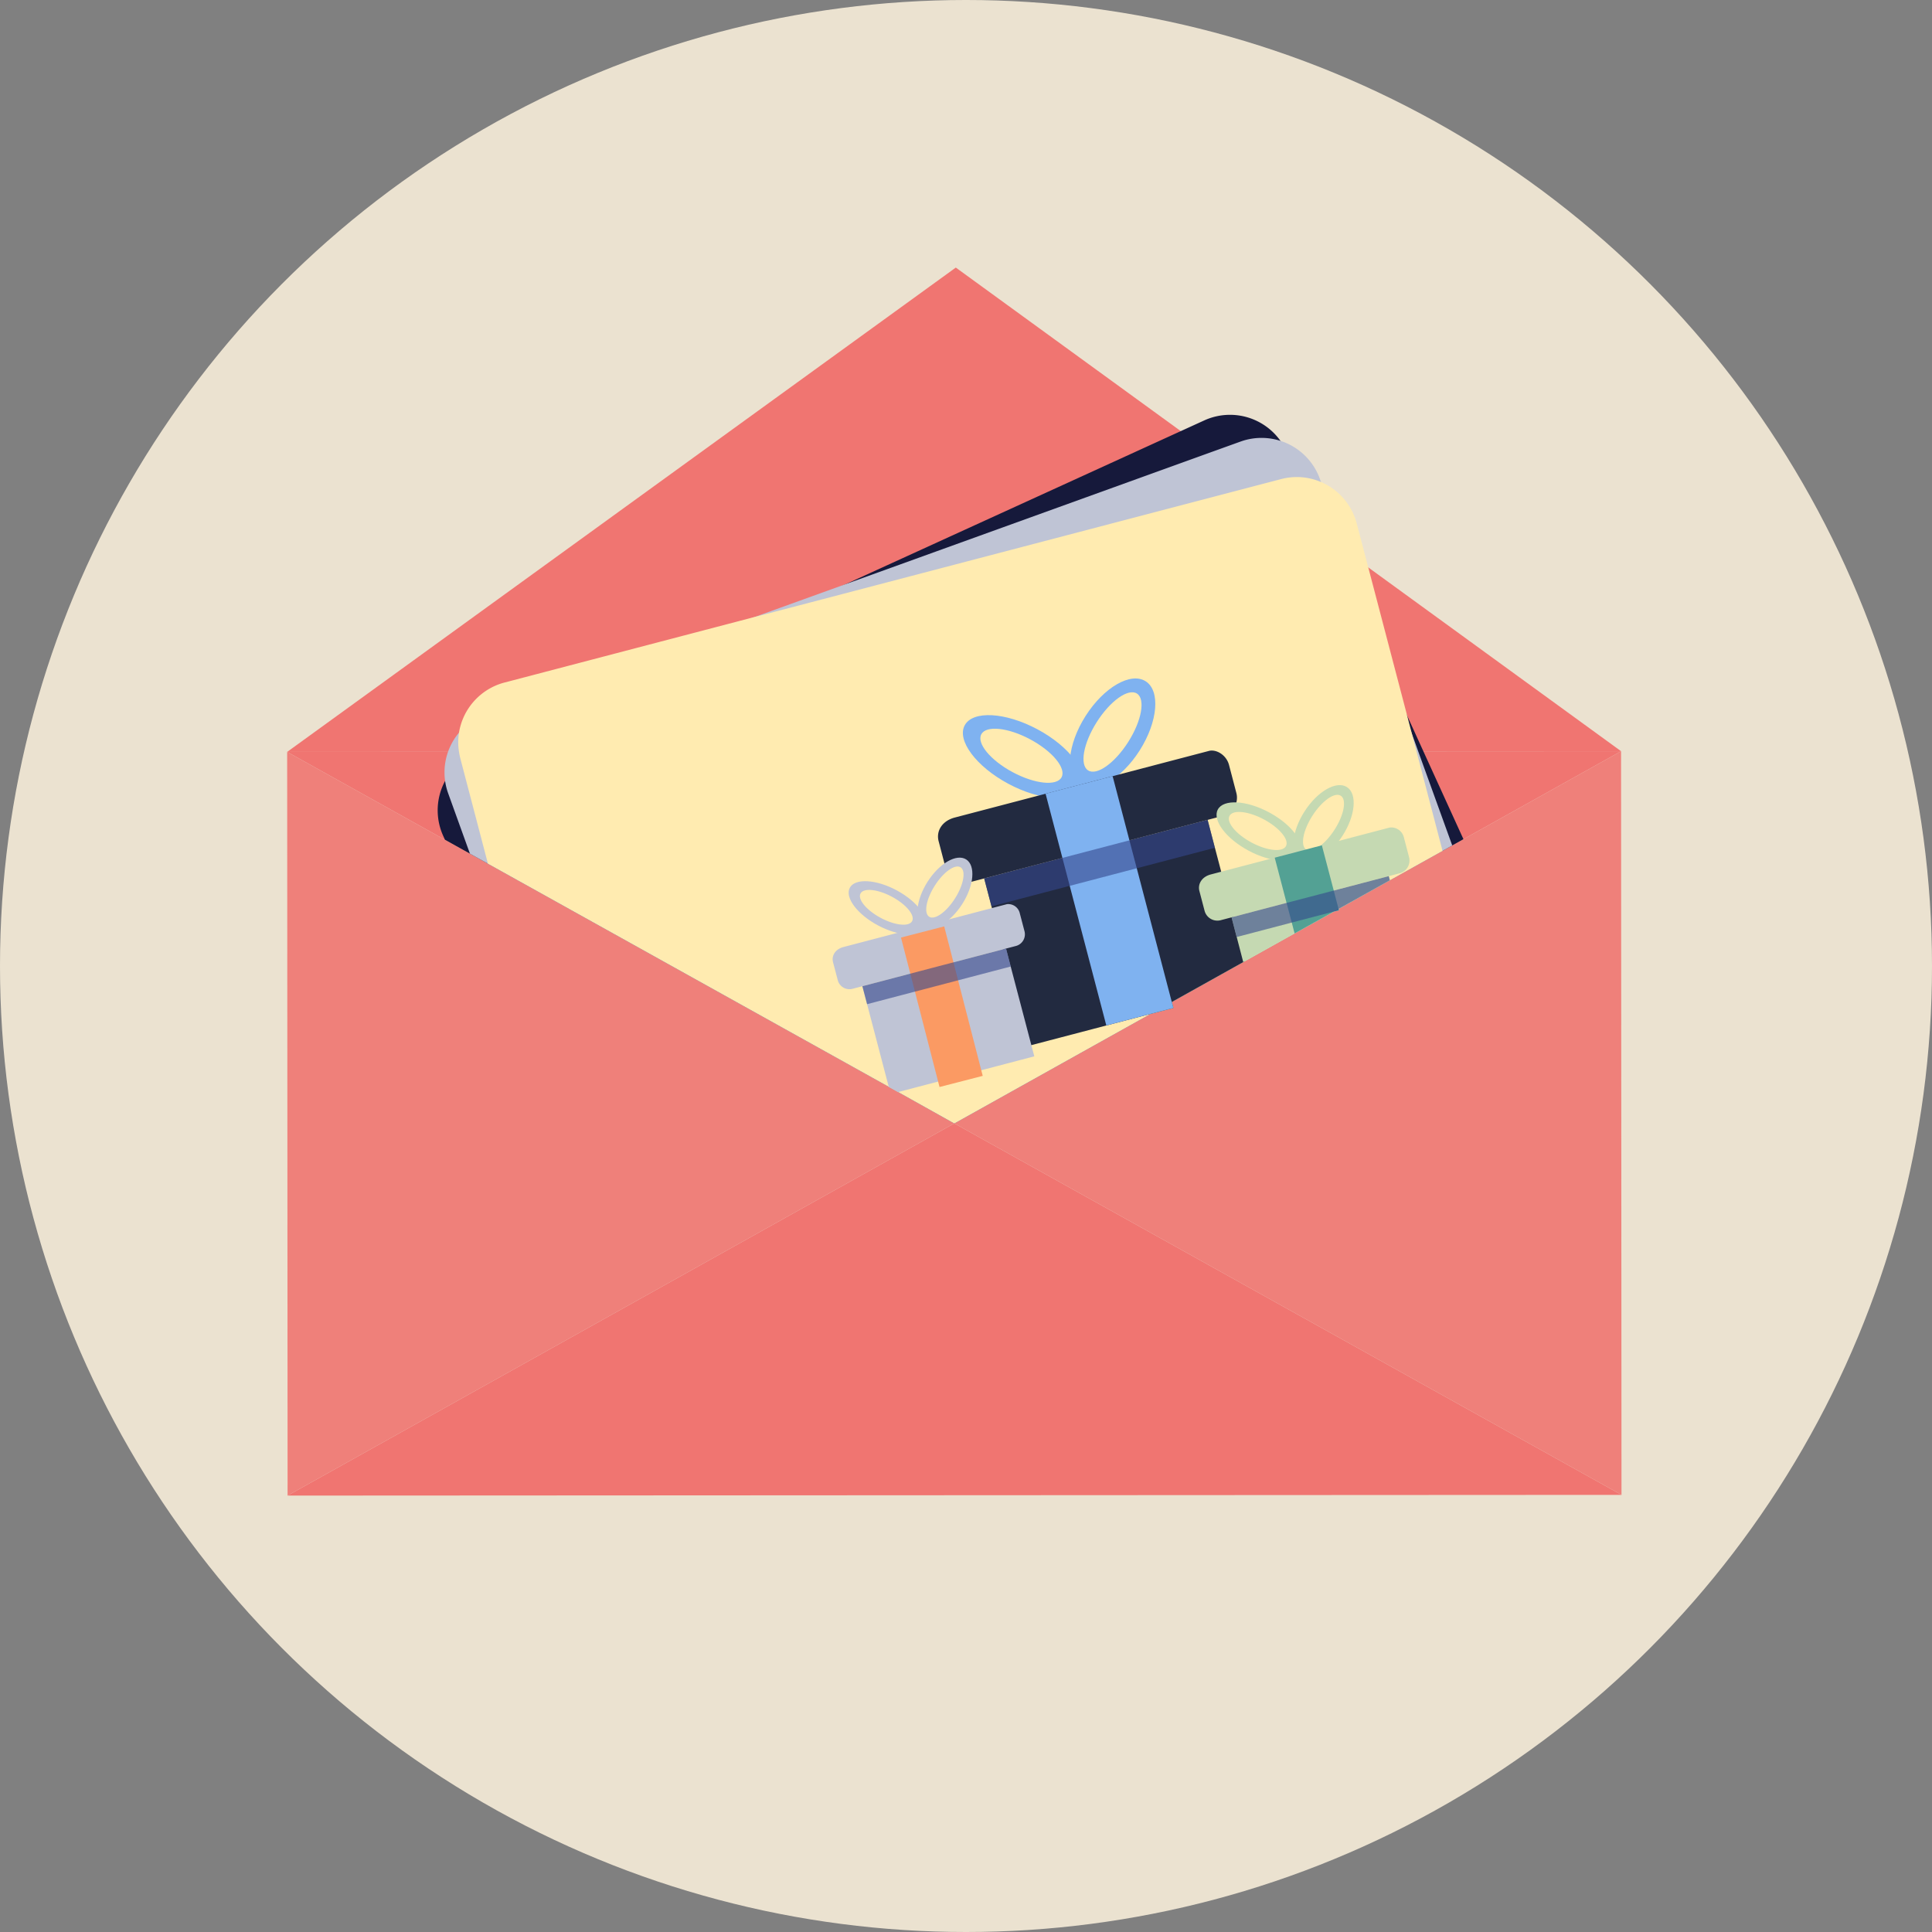 <svg xmlns="http://www.w3.org/2000/svg" viewBox="0 0 491 491"><rect x="0" y="0" width="491" height="491" fill="#808080" stroke="none"/><defs><style>.cls-1{fill:#ebe2d0;}.cls-2{opacity:0.9;}.cls-3{fill:#f07571;}.cls-4{fill:#16193b;}.cls-5{fill:#bfc4d5;}.cls-6{fill:#ffebb0;}.cls-7{fill:#7fb2f0;}.cls-8{fill:#222a40;}.cls-9{fill:#35478c;opacity:0.6;}.cls-10{fill:#c5d9b2;}.cls-11{fill:#53a194;}.cls-12{fill:#fb9a63;}</style></defs><title>gift-card-3Asset 2</title><g id="Layer_2" data-name="Layer 2"><g id="background"><circle class="cls-1" cx="245.5" cy="245.5" r="245.5"/></g><g id="gift-card"><g class="cls-2"><polygon class="cls-3" points="242.53 285.5 225.75 294.87 221.68 297.14 178.04 321.51 73.09 380.09 72.98 191.09 113.05 213.41 119.41 216.95 123.98 219.49 225.87 276.22 228.23 277.54 242.53 285.5"/></g><polygon class="cls-3" points="411.98 190.91 371.92 213.27 369.07 214.86 366.62 216.23 353.22 223.71 340.18 230.99 338.98 231.66 338.97 231.67 329.01 237.22 316.32 244.31 315.96 244.51 297.8 254.65 292.36 257.68 292.35 257.69 242.53 285.5 228.23 277.54 225.87 276.22 123.98 219.49 119.41 216.95 113.05 213.41 72.98 191.09 411.98 190.91"/><g class="cls-2"><polygon class="cls-3" points="411.98 190.91 412.09 379.91 249.08 289.15 248.61 288.88 248.6 288.88 247.02 288 242.53 285.5 292.35 257.69 292.36 257.68 298.2 256.16 297.8 254.65 315.96 244.51 316.32 244.31 329.01 237.22 338.97 231.67 338.98 231.66 340.27 231.33 340.18 230.99 353.22 223.71 366.62 216.23 369.07 214.86 371.92 213.27 411.98 190.91"/></g><g class="cls-2"><polygon class="cls-3" points="298.2 256.16 292.36 257.68 297.8 254.65 298.2 256.16"/></g><g class="cls-2"><polygon class="cls-3" points="340.27 231.33 338.98 231.66 340.18 230.99 340.27 231.33"/></g><polygon class="cls-3" points="412.09 379.91 73.09 380.09 178.04 321.51 221.68 297.14 225.75 294.87 242.53 285.5 247.02 288 248.6 288.88 248.61 288.88 249.08 289.15 412.09 379.91"/><polygon class="cls-3" points="242.91 68 72.98 191.09 411.98 190.91 242.91 68"/><path class="cls-4" d="M371.92,213.27l-2.85,1.59-2.46,1.37-13.4,7.48-13,7.28.09.34-1.29.33h0l-10,5.56-12.69,7.09-.36.2L297.8,254.65l.4,1.51-5.84,1.52h0L242.53,285.5l-14.3-8-2.36-1.32L124,219.49l-4.57-2.54-6.35-3.54-.42-.93a15.73,15.73,0,0,1,7.78-20.86l1.21-.55,81.59-37.27,11.93-5.45,84.95-38.8,5.92-2.7a15.74,15.74,0,0,1,20.87,7.78l3,6.58,6.85,15h0l18.83,41.24,2.08,4.55,4.07,8.94Z"/><path class="cls-5" d="M369.07,214.86l-2.46,1.37-13.4,7.48-13,7.28.09.34-1.29.33h0l-10,5.56-12.69,7.09-.36.2L297.8,254.65l.4,1.51-5.84,1.52h0L242.53,285.5l-14.3-8-2.36-1.32L124,219.49l-4.57-2.54-5.52-15.3a15.67,15.67,0,0,1,2.75-15.46,15.54,15.54,0,0,1,6.72-4.69l68.33-24.67,23.46-8.47L307.55,115l7.72-2.78a15.76,15.76,0,0,1,20.16,9.47l.29.8,6.36,17.62,13.49,37.36,3.23,8.95,1.63,4.54Z"/><path class="cls-6" d="M353.22,223.71l-13,7.28.09.34-1.29.33h0l-10,5.56-12.69,7.09-.36.2L297.8,254.65l.4,1.51-5.84,1.52h0L242.53,285.5l-14.3-8-2.36-1.32L124,219.49l-6.79-25.9-.23-.89a15.69,15.69,0,0,1-.33-1.63,15.35,15.35,0,0,1,0-4.88,15.77,15.77,0,0,1,11.56-12.73l63.48-16.64,11.53-3,115.93-30.38,6.42-1.68a16.06,16.06,0,0,1,4.32-.52A15.77,15.77,0,0,1,344.79,133l2.95,11.23L357.65,182l1.15,4.4,1.19,4.54,6.62,25.3Z"/><g id="gift-box-blue"><ellipse class="cls-7" cx="282.75" cy="186.34" rx="15.65" ry="8.15" transform="translate(-26.15 325.07) rotate(-57.57)"/><ellipse class="cls-7" cx="259.96" cy="192.28" rx="7.85" ry="16.78" transform="translate(-32.32 330.56) rotate(-61.81)"/><ellipse class="cls-6" cx="259.6" cy="192.08" rx="4.73" ry="11.57" transform="translate(-32.34 330.14) rotate(-61.81)"/><ellipse class="cls-6" cx="282.74" cy="186.01" rx="11.57" ry="4.73" transform="translate(-25.89 324.92) rotate(-57.57)"/><path class="cls-8" d="M310.81,207.34l-64.59,16.93a4.77,4.77,0,0,1-5.82-3.4l-1.86-7.1c-.67-2.55.86-5.15,4.11-6l64.59-16.93c1.84-.48,4.44,1,5.11,3.59l1.86,7.1A4.77,4.77,0,0,1,310.81,207.34Z"/><polygon class="cls-8" points="315.96 244.51 297.8 254.65 298.2 256.16 292.36 257.68 292.35 257.69 281.16 260.62 262.11 265.61 261.28 265.83 256.04 245.85 254.85 241.28 252.09 230.78 251.98 230.34 250.12 223.25 270 218.03 283.23 214.57 287.03 213.57 287.03 213.56 289.66 212.87 292.73 212.07 294.84 211.52 306.9 208.36 308.75 215.45 308.76 215.45 310.36 221.54 313.37 233.03 314.68 238.03 316.32 244.31 315.96 244.51"/><polygon class="cls-7" points="298.2 256.16 292.36 257.68 292.35 257.69 281.16 260.62 271.86 225.13 270 218.03 265.95 202.58 265.72 201.71 274.25 199.47 275.1 199.25 275.11 199.25 282.75 197.25 282.95 197.96 287.03 213.56 287.03 213.57 288.9 220.66 297.8 254.65 298.2 256.16"/><rect class="cls-9" x="250.09" y="215.68" width="58.7" height="7.34" transform="translate(-46.49 78.03) rotate(-14.69)"/></g><g id="gift-box-grey"><path class="cls-10" d="M355.7,221.94l-45.47,11.92a3.36,3.36,0,0,1-4.1-2.4l-1.31-5c-.47-1.79.6-3.63,2.9-4.23l45.47-11.92a3.3,3.3,0,0,1,3.6,2.53l1.31,5A3.36,3.36,0,0,1,355.7,221.94Z"/><polygon class="cls-10" points="340.18 230.99 340.27 231.33 338.98 231.66 338.97 231.67 329.01 237.22 316.32 244.31 315.96 244.51 314.3 238.13 314.29 238.13 312.99 233.13 313.37 233.03 326.97 229.46 338.96 226.33 352.95 222.66 353.22 223.71 340.18 230.99"/><ellipse class="cls-10" cx="335.95" cy="207.15" rx="11.02" ry="5.74" transform="matrix(0.54, -0.84, 0.84, 0.54, -19.05, 379.63)"/><ellipse class="cls-10" cx="319.91" cy="211.34" rx="5.52" ry="11.81" transform="translate(-17.49 393.44) rotate(-61.81)"/><ellipse class="cls-6" cx="319.65" cy="211.2" rx="3.33" ry="8.14" transform="translate(-17.51 393.15) rotate(-61.81)"/><ellipse class="cls-6" cx="335.94" cy="206.93" rx="8.14" ry="3.33" transform="matrix(0.54, -0.84, 0.84, 0.54, -18.87, 379.52)"/><polygon class="cls-11" points="340.27 231.33 338.98 231.66 338.97 231.67 329.01 237.22 328.29 234.46 326.97 229.46 324.12 218.59 323.96 217.97 329.97 216.4 329.98 216.4 330.56 216.24 330.57 216.24 335.94 214.83 335.94 214.84 336.07 215.34 338.96 226.33 340.18 230.99 340.27 231.33"/><polygon class="cls-9" points="340.18 230.99 340.27 231.33 338.98 231.66 338.97 231.67 328.29 234.46 314.68 238.03 314.3 238.13 314.29 238.13 312.99 233.13 313.37 233.03 326.97 229.46 338.96 226.33 352.95 222.66 353.22 223.71 340.18 230.99"/></g><g id="gift-box-green"><path class="cls-5" d="M258.19,240.41,216.65,251.3a3.07,3.07,0,0,1-3.74-2.19l-1.2-4.57c-.43-1.64.55-3.31,2.64-3.86l41.53-10.89a3,3,0,0,1,3.29,2.31l1.2,4.57A3.07,3.07,0,0,1,258.19,240.41Z"/><polygon class="cls-5" points="262.86 268.46 250.08 271.81 228.23 277.54 225.87 276.22 220.36 255.2 219.16 250.64 231.94 247.3 242.9 244.42 254.85 241.28 255.67 241.07 256.86 245.63 262.11 265.61 262.86 268.46"/><ellipse class="cls-5" cx="240.14" cy="226.91" rx="10.07" ry="5.24" transform="translate(-80.16 307.92) rotate(-57.57)"/><ellipse class="cls-5" cx="225.49" cy="230.73" rx="5.05" ry="10.79" transform="translate(-84.4 320.46) rotate(-61.81)"/><ellipse class="cls-6" cx="225.26" cy="230.6" rx="3.04" ry="7.44" transform="translate(-84.41 320.19) rotate(-61.81)"/><ellipse class="cls-6" cx="240.14" cy="226.7" rx="7.44" ry="3.04" transform="translate(-79.99 307.82) rotate(-57.57)"/><rect class="cls-12" x="233.97" y="234.72" width="11.32" height="39.16" transform="matrix(0.97, -0.25, 0.25, 0.97, -56.65, 69.08)"/><rect class="cls-9" x="219.14" y="245.78" width="37.74" height="4.72" transform="translate(-55.14 68.46) rotate(-14.69)"/></g></g></g></svg>